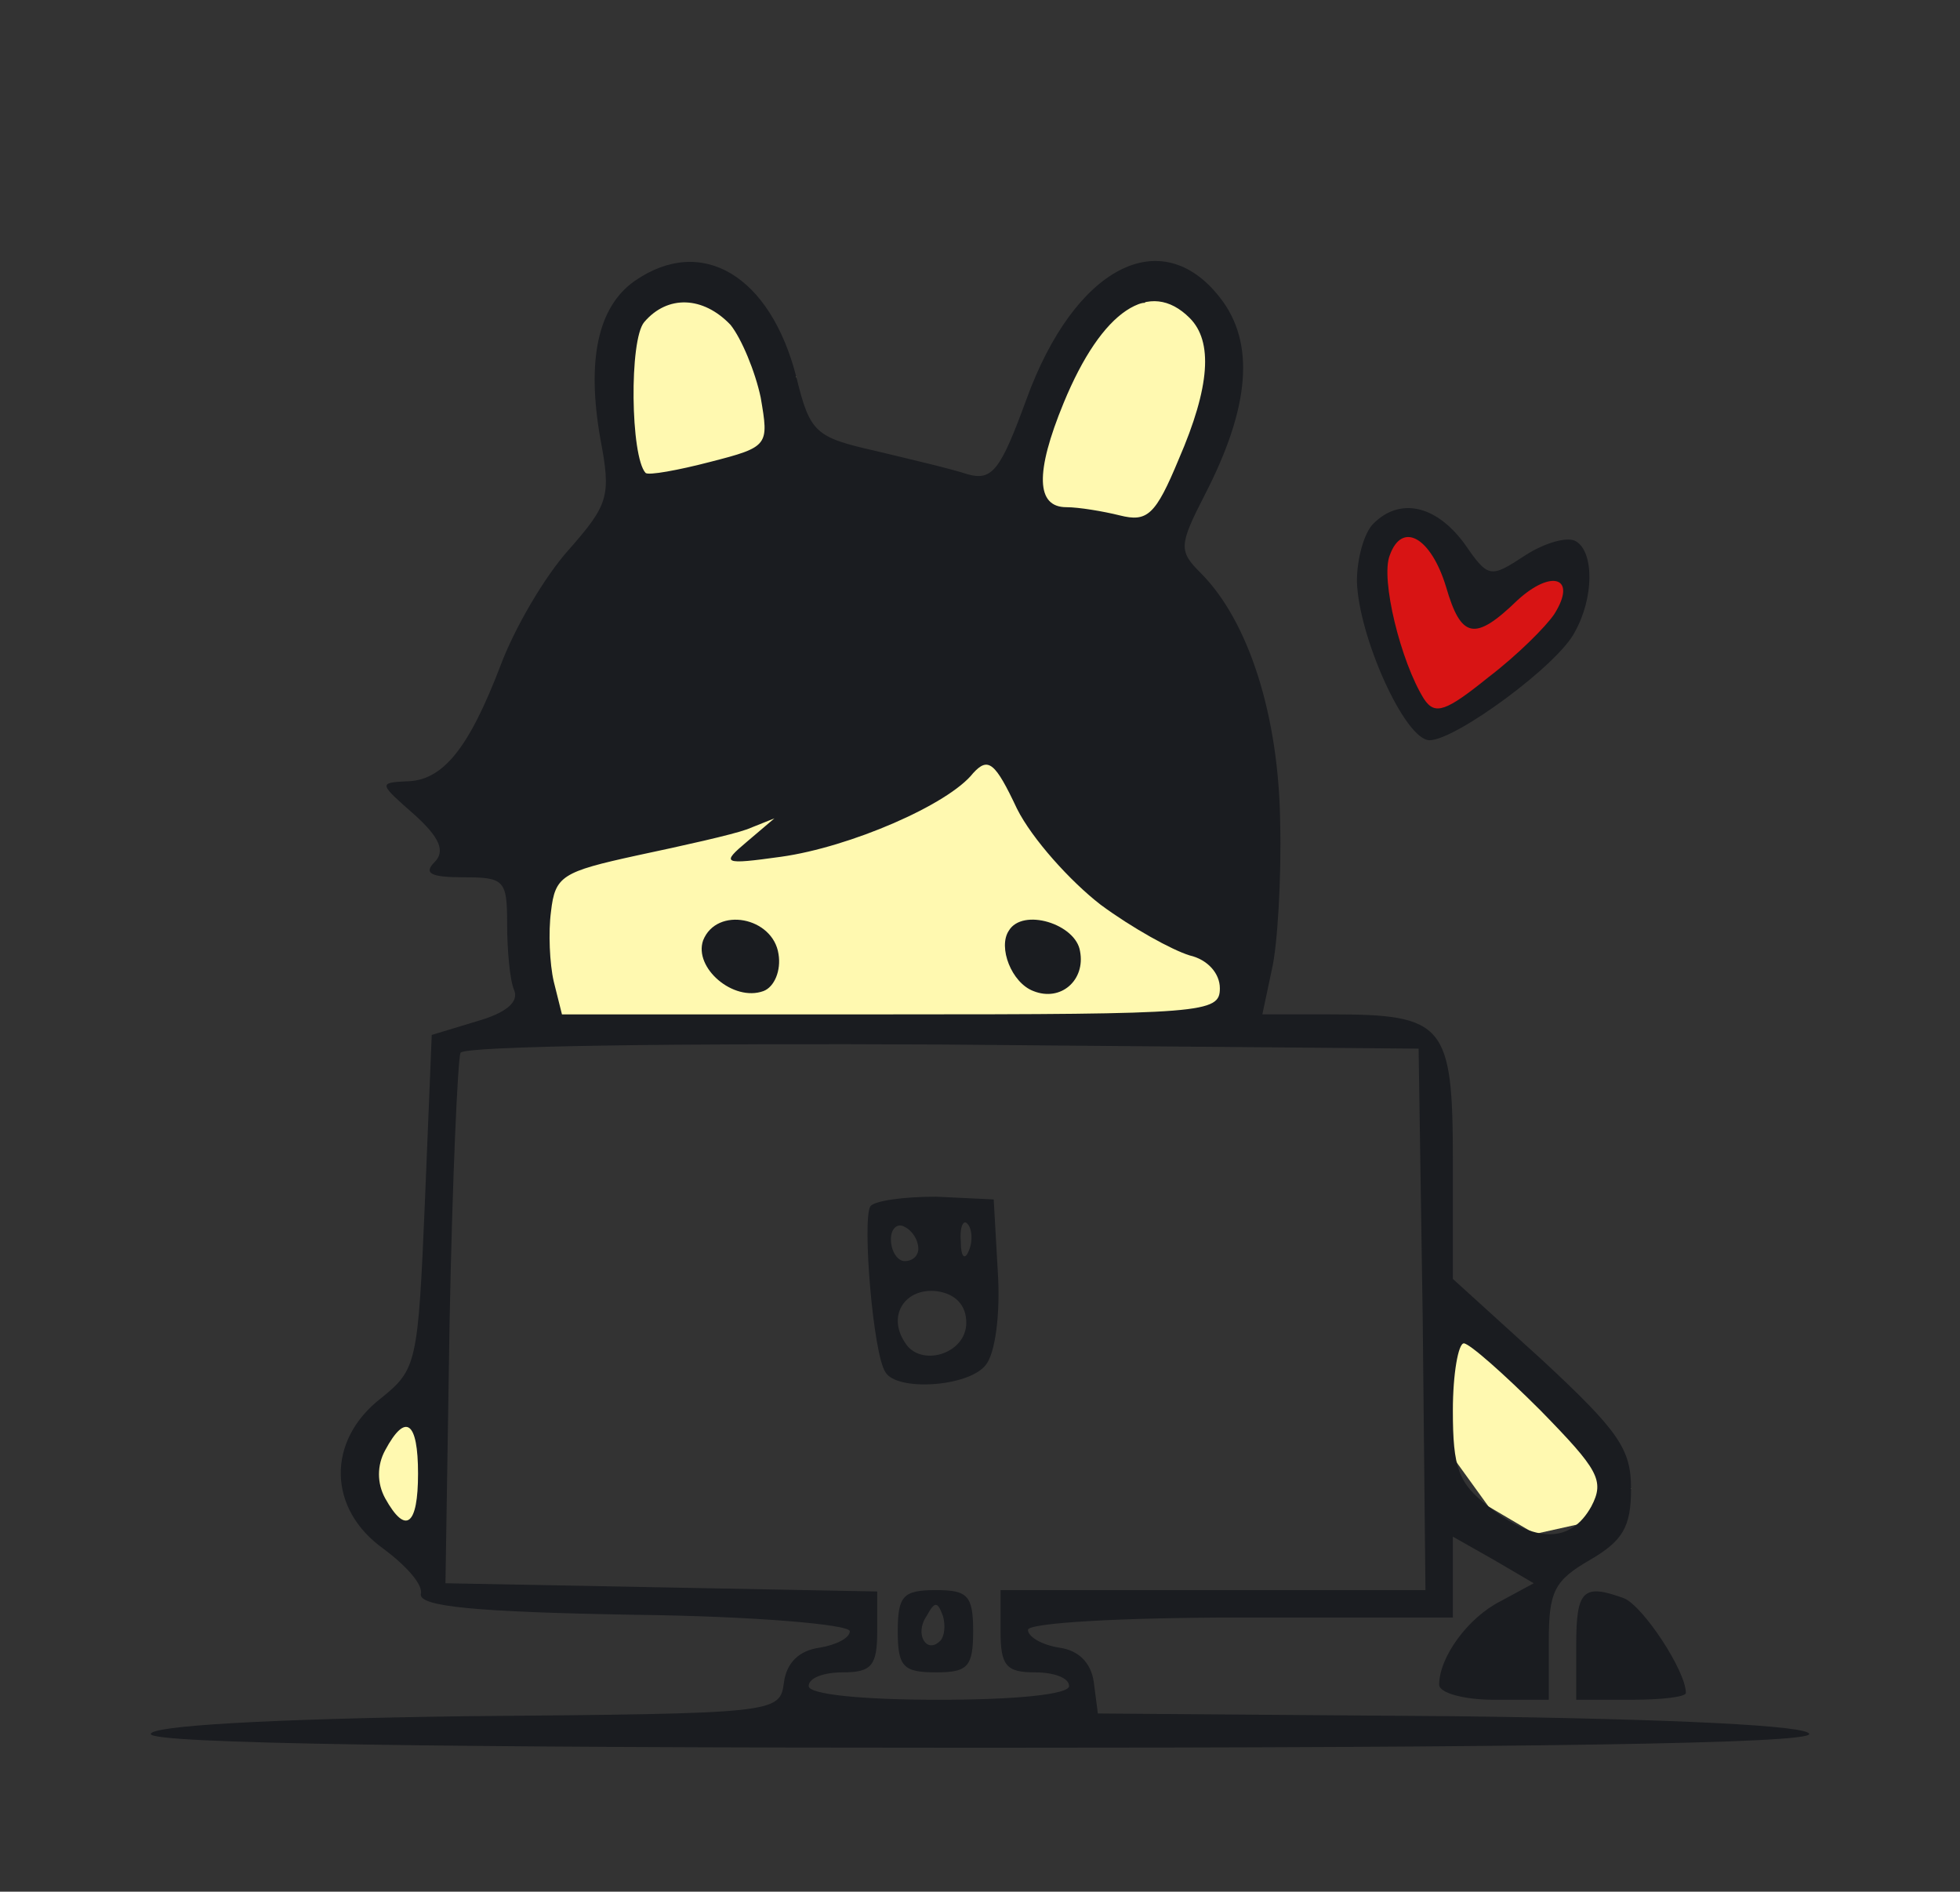 <?xml version="1.0" encoding="utf-8"?>
<!-- Generator: Adobe Illustrator 22.1.0, SVG Export Plug-In . SVG Version: 6.00 Build 0)  -->
<svg version="1.1" id="Шар_1" xmlns="http://www.w3.org/2000/svg" xmlns:xlink="http://www.w3.org/1999/xlink" x="0px" y="0px"
	 viewBox="0 0 143 138" style="enable-background:new 0 0 143 138;" xml:space="preserve">
<rect x="0" y="0" width="143" height="138" fill="#333333" stroke="none"/>
<style type="text/css">
	.st0{fill:#FFF9B0;}
	.st1{fill:#D81414;}
	.st2{fill:#1A1C20;}
</style>
<polygon class="st0" points="105,94.2 111.3,98.9 115,104.1 119,108.6 116.5,110.9 112,111.9 108.6,109.9 106,106.3 "/>
<polygon class="st0" points="54,57 41.5,60.5 39,64.9 39,69 39,75 90.5,75 90.5,68.3 71.5,54 "/>
<polygon class="st0" points="83.5,22.1 80.3,22.1 76.1,28.3 74.8,34.6 76.1,37.1 79.1,39.2 82,39.2 85.5,37.8 87.9,32.5 89,25.5 
	85,20.5 "/>
<polygon class="st0" points="51,20.5 47.3,22 45,25.8 45,31.8 48,37.1 54,34.6 56.8,32.5 58.1,27.5 54,22.1 "/>
<polygon class="st0" points="29.8,102.3 26.3,105.2 26.3,108.9 28,111.6 29.8,112.3 31,110.9 31,104.6 "/>
<polygon class="st1" points="102.9,38.4 101.2,40 100.4,43.9 101.7,47.8 102.9,52.1 104.2,52.8 108.1,51.2 112.9,46.8 114.7,42.5 
	114.4,40.8 109.8,42.3 108.1,42.6 "/>
<g transform="translate(0,138) scale(0.1,-0.1)">
	<path class="st2" d="M463,1175c-27-19-35-58-25-115c8-42,6-48-23-81c-18-20-40-58-50-85c-23-60-42-84-69-84c-20-1-19-2,6-24
		c19-17,23-27,15-35s-3-11,21-11c30,0,32-2,32-34c0-19,2-41,5-48c4-9-6-17-27-23l-33-10l-5-122c-5-118-6-122-32-143
		c-40-31-39-81,2-110c16-12,29-26,27-33c-1-9,40-13,156-15c86-1,157-7,157-12s-10-10-22-12c-15-2-24-11-26-25c-3-23-4-23-233-25
		c-144-2-229-7-229-13c0-7,208-10,605-10s605,3,605,10c0,6-95,11-259,13l-260,2l-3,23c-2,14-11,23-25,25c-13,2-23,8-23,13
		s66,9,155,9h155v30v29l30-17l29-17l-24-13c-24-12-45-41-45-61c0-6,18-11,40-11h40v43c0,36,4,44,30,59c24,14,30,24,30,52
		c0,29-9,42-65,94l-65,59v86c0,100-6,107-89,107h-50l7,33c4,17,7,66,6,107c-1,78-23,147-58,182c-16,16-16,20,3,57
		c33,64,37,111,11,144c-43,55-106,22-141-74c-19-52-25-60-43-55c-12,4-42,11-67,17c-44,10-48,13-58,54C562,1179,512,1209,463,1175z
		 M533,1143c8-10,18-34,22-53c6-35,6-36-37-47c-23-6-45-10-47-8c-11,12-12,97-1,110C487,1165,513,1164,533,1143z M868,1148
		c17-17,15-50-8-103c-17-41-23-46-43-41c-12,3-30,6-39,6c-22,0-23,25-2,76C804,1154,839,1177,868,1148z M803,720c23-17,52-33,65-37
		c13-3,22-13,22-24c0-18-11-19-240-19H410l-6,24c-3,13-4,36-2,51c3,26,8,29,63,41c33,7,69,15,80,19l20,8l-20-17c-19-16-18-17,25-11
		c50,7,122,38,140,61c11,12,16,8,32-26C753,768,781,737,803,720z M1038,418l2-198H885H730v-30c0-25,4-30,25-30c14,0,25-4,25-10
		s-38-10-95-10s-95,4-95,10s11,10,25,10c21,0,25,5,25,30v29l-157,3l-158,3l3,190c2,104,6,193,8,197c3,5,161,7,352,6l347-3L1038,418z
		 M1124,351c42-43,47-51,37-70c-15-27-41-27-75,0c-22,17-26,28-26,70c0,27,4,49,8,49S1097,378,1124,351z M305,305c0-38-9-45-24-18
		c-6,11-6,24,0,35C296,350,305,343,305,305z"/>
	<path class="st2" d="M513,694c-7-20,22-45,44-37c8,3,13,15,11,27C564,711,523,719,513,694z"/>
	<path class="st2" d="M736,701c-8-12,2-38,18-44c20-8,38,8,34,29C785,706,746,718,736,701z"/>
	<path class="st2" d="M635,500c-6-10,2-108,11-121c8-14,60-11,73,5c7,8,11,37,9,68l-3,53l-42,2C659,507,638,504,635,500z M670,469
		c0-5-4-9-10-9c-5,0-10,7-10,16c0,8,5,12,10,9C666,482,670,475,670,469z M707,468c-3-8-6-5-6,6c-1,11,2,17,5,13
		C709,484,710,475,707,468z M705,415c0-23-34-33-45-14c-13,20,1,40,24,37C697,436,705,428,705,415z"/>
	<path class="st2" d="M655,190c0-26,4-30,28-30c23,0,27,4,27,30s-4,30-27,30C659,220,655,216,655,190z M686,183c-10-10-19,5-10,18
		c6,11,8,11,12,0C690,194,689,186,686,183z"/>
	<path class="st2" d="M1002,998c-7-7-12-26-12-42c1-40,35-116,53-116c19,0,94,55,106,79c14,25,14,58,1,66c-6,4-23-1-37-10
		c-26-17-27-17-45,9C1047,1012,1021,1017,1002,998z M1055,952c11-38,21-40,52-10c25,23,44,17,27-10c-6-9-27-30-48-46
		c-31-25-39-28-47-16c-17,27-32,88-25,105C1023,1000,1044,988,1055,952z"/>
	<path class="st2" d="M1150,180v-40h40c22,0,40,2,40,5c0,16-31,63-45,69C1155,225,1150,220,1150,180z"/>
</g>
</svg>
